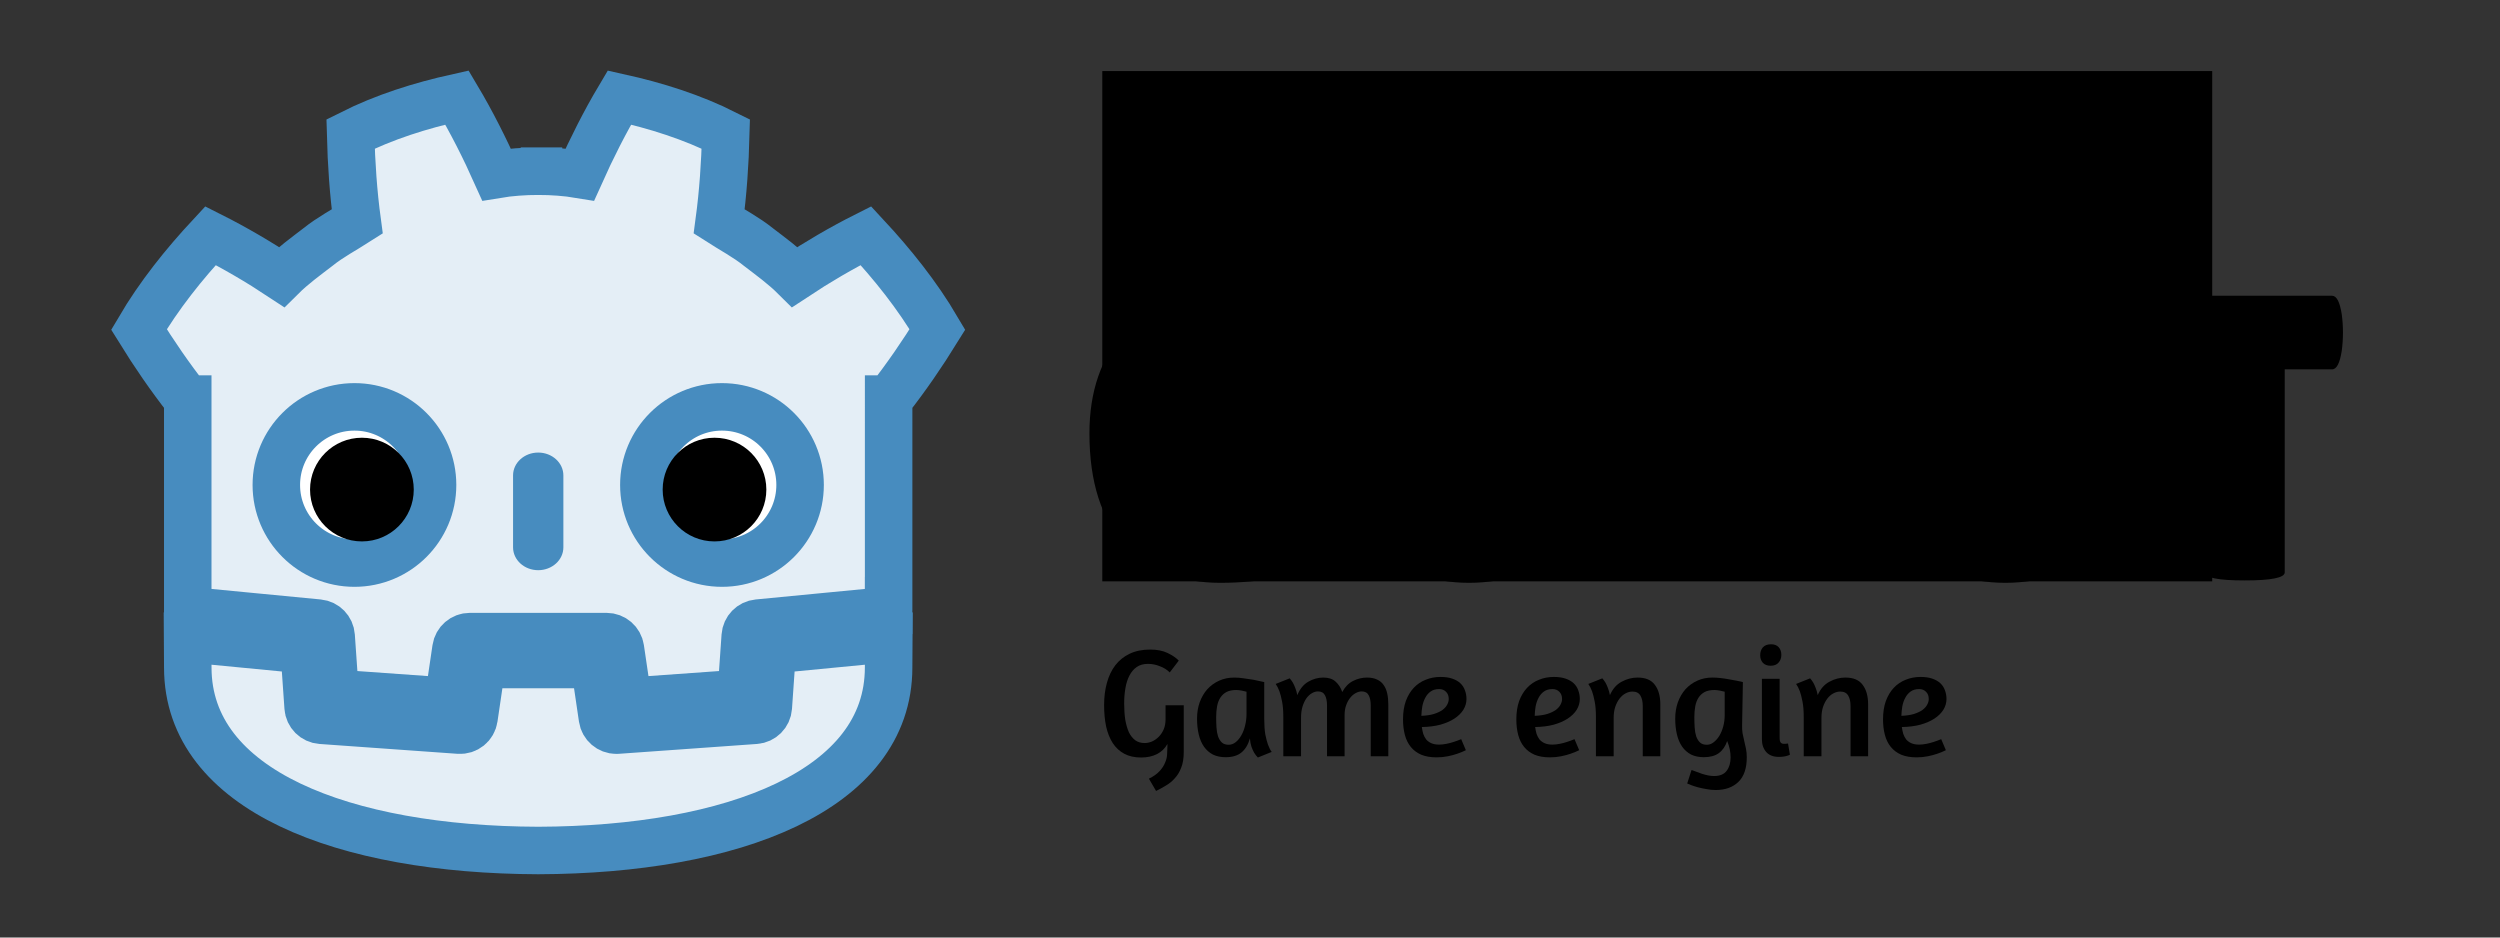 <?xml version="1.0" encoding="UTF-8" standalone="no"?>
<!-- Created with Inkscape (http://www.inkscape.org/) -->

<svg
   xmlns:dc="http://purl.org/dc/elements/1.1/"
   xmlns:cc="http://creativecommons.org/ns#"
   xmlns:rdf="http://www.w3.org/1999/02/22-rdf-syntax-ns#"
   xmlns:svg="http://www.w3.org/2000/svg"
   xmlns="http://www.w3.org/2000/svg"
   xmlns:sodipodi="http://sodipodi.sourceforge.net/DTD/sodipodi-0.dtd"
   xmlns:inkscape="http://www.inkscape.org/namespaces/inkscape"
   id="svg2"
   version="1.1"
   inkscape:version="0.92.4 5da689c313, 2019-01-14"
   xml:space="preserve"
   width="400"
   height="150"
   viewBox="0 0 375 140.625"
   sodipodi:docname="godot_logo.svg"
   inkscape:export-filename="/home/akien/Projects/godot/godot.git/logo.png"
   inkscape:export-xdpi="48"
   inkscape:export-ydpi="48"><rect x="0" y="0" width="375" height="140.625" fill="#333333" stroke="none"/><defs
     id="defs6"><clipPath
       clipPathUnits="userSpaceOnUse"
       id="clipPath16"><path
         d="M 0,595.276 H 841.89 V 0 H 0 Z"
         id="path18"
         inkscape:connector-curvature="0" /></clipPath></defs><sodipodi:namedview
     pagecolor="#ffffff"
     bordercolor="#666666"
     borderopacity="1"
     objecttolerance="10"
     gridtolerance="10"
     guidetolerance="10"
     inkscape:pageopacity="0"
     inkscape:pageshadow="2"
     inkscape:window-width="826"
     inkscape:window-height="1032"
     id="namedview4"
     showgrid="false"
     inkscape:zoom="0.89707474"
     inkscape:cx="191.68697"
     inkscape:cy="-46.700269"
     inkscape:window-x="1157"
     inkscape:window-y="34"
     inkscape:window-maximized="0"
     inkscape:current-layer="g10"
     fit-margin-top="48"
     fit-margin-left="48"
     fit-margin-right="48"
     fit-margin-bottom="48" /><g
     id="g10"
     inkscape:groupmode="layer"
     inkscape:label="godot_engine_logo_2017_curves-01"
     transform="matrix(1.25,0,0,-1.25,-94.25,349.999)"><g
       id="g12"
       transform="matrix(0.38,0,0,0.38,49.744,100.609)"><g
         style="stroke-width:0.884;fill:#000000;fill-opacity:1"
         transform="matrix(1.131,0,0,1.131,531.45,355.316)"
         id="g20"><path
           inkscape:connector-curvature="0"
           id="path22"
           style="fill:#000000;fill-opacity:1;fill-rule:nonzero;stroke:none;stroke-width:0.884"
           d="m 0,0 c -3.611,0 -6.636,-1.659 -9.09,-4.967 -2.441,-3.311 -3.668,-7.958 -3.668,-13.938 0,-5.993 1.166,-10.581 3.503,-13.778 2.333,-3.207 5.398,-4.804 9.2,-4.804 3.8,0 6.887,1.617 9.258,4.862 2.371,3.233 3.559,7.861 3.559,13.886 0,6.02 -1.227,10.654 -3.673,13.89 C 6.646,-1.617 3.616,0 0,0 m -0.055,-59.493 c -10.573,0 -19.195,3.46 -25.859,10.379 -6.655,6.925 -9.984,17.03 -9.984,30.314 0,13.292 3.367,23.356 10.101,30.209 6.736,6.844 15.431,10.269 26.082,10.269 10.649,0 19.251,-3.363 25.794,-10.109 6.555,-6.733 9.827,-16.94 9.827,-30.591 0,-13.661 -3.348,-23.822 -10.05,-30.49 -6.702,-6.654 -15.333,-9.981 -25.911,-9.981" /></g><g
         style="stroke-width:0.884;fill:#000000;fill-opacity:1"
         transform="matrix(1.131,0,0,1.131,607.851,354.431)"
         id="g24"><path
           inkscape:connector-curvature="0"
           id="path26"
           style="fill:#000000;fill-opacity:1;fill-rule:nonzero;stroke:none;stroke-width:0.884"
           d="m 0,0 v -33.768 c 0,-1.577 0.116,-2.571 0.342,-2.988 0.224,-0.415 0.903,-0.623 2.029,-0.623 4.144,0 7.283,1.548 9.429,4.634 2.151,3.083 3.215,8.216 3.215,15.405 0,7.192 -1.113,11.878 -3.325,14.055 C 9.467,-1.102 5.946,0 1.129,0 Z m -21.675,-52.392 v 67.735 c 0,1.883 0.468,3.369 1.413,4.471 0.939,1.085 2.161,1.636 3.671,1.636 H 2.263 c 11.965,0 21.053,-3.018 27.257,-9.04 6.215,-6.02 9.322,-15.499 9.322,-28.447 0,-27.7 -11.821,-41.547 -35.456,-41.547 h -19.302 c -3.836,0 -5.759,1.727 -5.759,5.192" /></g><g
         style="stroke-width:0.884;fill:#000000;fill-opacity:1"
         transform="matrix(1.131,0,0,1.131,700.811,355.316)"
         id="g28"><path
           inkscape:connector-curvature="0"
           id="path30"
           style="fill:#000000;fill-opacity:1;fill-rule:nonzero;stroke:none;stroke-width:0.884"
           d="m 0,0 c -3.612,0 -6.645,-1.659 -9.095,-4.967 -2.44,-3.311 -3.662,-7.958 -3.662,-13.938 0,-5.993 1.169,-10.581 3.499,-13.778 2.33,-3.207 5.398,-4.804 9.2,-4.804 3.801,0 6.89,1.617 9.258,4.862 2.372,3.233 3.56,7.861 3.56,13.886 0,6.02 -1.225,10.654 -3.671,13.89 C 6.642,-1.617 3.616,0 0,0 m -0.058,-59.493 c -10.577,0 -19.193,3.46 -25.851,10.379 -6.663,6.925 -9.993,17.03 -9.993,30.314 0,13.292 3.367,23.356 10.1,30.209 6.741,6.844 15.431,10.269 26.086,10.269 10.651,0 19.246,-3.363 25.797,-10.109 6.55,-6.733 9.822,-16.94 9.822,-30.591 0,-13.661 -3.349,-23.822 -10.05,-30.49 -6.699,-6.654 -15.338,-9.981 -25.911,-9.981" /></g><g
         style="stroke-width:0.884;fill:#000000;fill-opacity:1"
         transform="matrix(1.131,0,0,1.131,789.011,291.335)"
         id="g32"><path
           inkscape:connector-curvature="0"
           id="path34"
           style="fill:#000000;fill-opacity:1;fill-rule:nonzero;stroke:none;stroke-width:0.884"
           d="m 0,0 c 0,-1.496 -3.721,-2.255 -11.176,-2.255 -7.448,0 -11.18,0.759 -11.18,2.255 v 56.681 h -13.545 c -1.281,0 -2.185,1.727 -2.71,5.198 -0.226,1.652 -0.334,3.343 -0.334,5.077 0,1.724 0.108,3.422 0.334,5.077 0.525,3.462 1.429,5.202 2.71,5.202 h 49.112 c 1.279,0 2.179,-1.74 2.712,-5.202 0.221,-1.655 0.335,-3.353 0.335,-5.077 0,-1.734 -0.114,-3.425 -0.335,-5.077 C 15.39,58.408 14.49,56.681 13.211,56.681 H 0 Z" /></g><g
         style="stroke-width:0.884;fill:#000000;fill-opacity:1"
         transform="matrix(1.131,0,0,1.131,468.265,336.713)"
         id="g36"><path
           inkscape:connector-curvature="0"
           id="path38"
           style="fill:#000000;fill-opacity:1;fill-rule:nonzero;stroke:none;stroke-width:0.884"
           d="m 0,0 c -6.078,0.094 -13.034,-1.173 -13.034,-1.173 v -11.863 h 6.995 l -0.078,-5.288 c 0,-1.959 -1.942,-2.943 -5.815,-2.943 -3.878,0 -7.303,1.642 -10.274,4.917 -2.978,3.279 -4.459,8.072 -4.459,14.388 0,6.329 1.447,10.995 4.345,14.006 2.892,3.008 6.683,4.517 11.346,4.517 1.959,0 3.987,-0.316 6.096,-0.961 2.11,-0.639 3.519,-1.238 4.238,-1.799 0.713,-0.577 1.391,-0.85 2.032,-0.85 0.638,0 1.671,0.746 3.1,2.255 1.431,1.505 2.713,3.786 3.844,6.827 1.126,3.057 1.69,5.4 1.69,7.062 0,1.649 -0.036,2.786 -0.109,3.386 -1.581,1.73 -4.499,3.102 -8.755,4.122 -4.248,1.017 -9.011,1.522 -14.28,1.522 -11.594,0 -20.66,-3.65 -27.207,-10.95 -6.552,-7.303 -9.822,-16.783 -9.822,-28.452 0,-13.701 3.347,-24.087 10.041,-31.162 6.706,-7.074 15.51,-10.607 26.425,-10.607 5.87,0 11.08,0.505 15.632,1.522 4.557,1.013 7.586,2.053 9.093,3.105 l 0.452,35.33 C 11.496,-1.036 6.078,-0.104 0,0" /></g><g
         style="stroke-width:0.884"
         transform="matrix(1.131,0,0,1.131,348.131,279.267)"
         id="g78"><path
           inkscape:connector-curvature="0"
           id="path80"
           style="fill:#ffffff;fill-opacity:1;fill-rule:nonzero;stroke:none;stroke-width:0.884"
           d="m 0,0 c 0,0 -0.325,1.994 -0.515,1.976 l -36.182,-3.491 c -2.879,-0.278 -5.115,-2.574 -5.317,-5.459 l -0.994,-14.247 -27.992,-1.997 -1.904,12.912 c -0.424,2.872 -2.932,5.037 -5.835,5.037 h -38.188 c -2.902,0 -5.41,-2.165 -5.834,-5.037 l -1.905,-12.912 -27.992,1.997 -0.994,14.247 c -0.202,2.886 -2.438,5.182 -5.317,5.46 l -36.2,3.49 c -0.187,0.018 -0.324,-1.978 -0.511,-1.978 l -0.049,-7.83 30.658,-4.944 1.004,-14.374 c 0.203,-2.91 2.551,-5.263 5.463,-5.472 l 38.551,-2.75 c 0.146,-0.01 0.29,-0.016 0.434,-0.016 2.897,0 5.401,2.166 5.825,5.038 l 1.959,13.286 h 28.005 l 1.959,-13.286 c 0.423,-2.871 2.93,-5.037 5.831,-5.037 0.142,0 0.284,0.005 0.423,0.015 l 38.556,2.75 c 2.911,0.209 5.26,2.562 5.463,5.472 l 1.003,14.374 30.645,4.966 z" /></g><g
         style="fill:#e4eef6;fill-opacity:1;stroke:#478cbf;stroke-width:13.262;stroke-miterlimit:4;stroke-dasharray:none;stroke-opacity:1;paint-order:markers stroke fill"
         transform="matrix(1.131,0,0,1.131,126.806,346.045)"
         id="g82"><path
           inkscape:connector-curvature="0"
           id="path84"
           style="fill:#e4eef6;fill-opacity:1;fill-rule:nonzero;stroke:#478cbf;stroke-width:13.262;stroke-miterlimit:4;stroke-dasharray:none;stroke-opacity:1;paint-order:markers stroke fill"
           d="m 0,0 v -47.514 -6.035 -5.492 c 0.108,-0.001 0.216,-0.005 0.323,-0.015 l 36.196,-3.49 c 1.896,-0.183 3.382,-1.709 3.514,-3.609 l 1.116,-15.978 31.574,-2.253 2.175,14.747 c 0.282,1.912 1.922,3.329 3.856,3.329 h 38.188 c 1.933,0 3.573,-1.417 3.855,-3.329 l 2.175,-14.747 31.575,2.253 1.115,15.978 c 0.133,1.9 1.618,3.425 3.514,3.609 l 36.182,3.49 c 0.107,0.01 0.214,0.014 0.322,0.015 v 4.711 l 0.015,0.005 V 0 h 0.134 c 4.795,6.12 9.232,12.569 13.487,19.449 -5.651,9.62 -12.575,18.217 -19.976,26.182 -6.864,-3.455 -13.531,-7.369 -19.828,-11.534 -3.151,3.132 -6.7,5.694 -10.186,8.372 -3.425,2.751 -7.285,4.768 -10.946,7.118 1.09,8.117 1.629,16.108 1.846,24.448 -9.446,4.754 -19.519,7.906 -29.708,10.17 -4.068,-6.837 -7.788,-14.241 -11.028,-21.479 -3.842,0.642 -7.702,0.88 -11.567,0.926 v 0.006 c -0.027,0 -0.052,-0.006 -0.075,-0.006 -0.024,0 -0.049,0.006 -0.073,0.006 V 63.652 C 93.903,63.606 90.046,63.368 86.203,62.726 82.965,69.964 79.247,77.368 75.173,84.205 64.989,81.941 54.915,78.789 45.47,74.035 45.686,65.695 46.225,57.704 47.318,49.587 43.65,47.237 39.795,45.22 36.369,42.469 32.888,39.791 29.333,37.229 26.181,34.097 19.884,38.262 13.219,42.176 6.353,45.631 -1.048,37.666 -7.968,29.069 -13.621,19.449 -9.368,12.569 -4.928,6.12 -0.134,0 Z" /></g><g
         style="fill:#e4eef6;fill-opacity:1;stroke:#478cbf;stroke-width:13.262;stroke-miterlimit:4;stroke-dasharray:none;stroke-opacity:1;paint-order:markers stroke fill"
         transform="matrix(1.131,0,0,1.131,311.403,266.884)"
         id="g86"><path
           inkscape:connector-curvature="0"
           id="path88"
           style="fill:#e4eef6;fill-opacity:1;fill-rule:nonzero;stroke:#478cbf;stroke-width:13.262;stroke-miterlimit:4;stroke-dasharray:none;stroke-opacity:1;paint-order:markers stroke fill"
           d="m 0,0 -1.121,-16.063 c -0.135,-1.936 -1.675,-3.477 -3.611,-3.616 l -38.555,-2.751 c -0.094,-0.007 -0.188,-0.01 -0.281,-0.01 -1.916,0 -3.569,1.406 -3.852,3.33 l -2.211,14.994 H -81.09 l -2.211,-14.994 c -0.297,-2.018 -2.101,-3.469 -4.133,-3.32 l -38.555,2.751 c -1.936,0.139 -3.476,1.68 -3.611,3.616 L -130.721,0 -163.268,3.138 c 0.015,-3.498 0.06,-7.33 0.06,-8.093 0,-34.374 43.605,-50.896 97.781,-51.086 h 0.066 0.067 c 54.176,0.19 97.766,16.712 97.766,51.086 0,0.777 0.047,4.593 0.063,8.093 z" /></g><g
         style="stroke:#478cbf;stroke-width:13.262;stroke-miterlimit:4;stroke-dasharray:none;stroke-opacity:1;paint-order:markers stroke fill"
         transform="matrix(1.131,0,0,1.131,204.114,318.938)"
         id="g90"><path
           inkscape:connector-curvature="0"
           id="path92"
           style="fill:#ffffff;fill-opacity:1;fill-rule:nonzero;stroke:#478cbf;stroke-width:13.262;stroke-miterlimit:4;stroke-dasharray:none;stroke-opacity:1;paint-order:markers stroke fill"
           d="m 0,0 c 0,-12.052 -9.765,-21.815 -21.813,-21.815 -12.042,0 -21.81,9.763 -21.81,21.815 0,12.044 9.768,21.802 21.81,21.802 C -9.765,21.802 0,12.044 0,0" /></g><g
         style="fill:#000000;fill-opacity:1;stroke:none;stroke-width:0.884;stroke-opacity:1"
         transform="matrix(1.131,0,0,1.131,198.177,317.474)"
         id="g94"><path
           inkscape:connector-curvature="0"
           id="path96"
           style="fill:#000000;fill-opacity:1;fill-rule:nonzero;stroke:none;stroke-width:0.884;stroke-opacity:1"
           d="m 0,0 c 0,-7.994 -6.479,-14.473 -14.479,-14.473 -7.996,0 -14.479,6.479 -14.479,14.473 0,7.994 6.483,14.479 14.479,14.479 C -6.479,14.479 0,7.994 0,0" /></g><g
         style="fill:#478cbf;fill-opacity:1;stroke-width:0.884"
         transform="matrix(1.131,0,0,1.131,237.475,292.019)"
         id="g98"><path
           inkscape:connector-curvature="0"
           id="path100"
           style="fill:#478cbf;fill-opacity:1;fill-rule:nonzero;stroke:none;stroke-width:0.884"
           d="m 0,0 c -3.878,0 -7.021,2.858 -7.021,6.381 v 20.081 c 0,3.52 3.143,6.381 7.021,6.381 3.878,0 7.028,-2.861 7.028,-6.381 V 6.381 C 7.028,2.858 3.878,0 0,0" /></g><g
         style="stroke:#478cbf;stroke-width:13.262;stroke-miterlimit:4;stroke-dasharray:none;stroke-opacity:1;paint-order:markers stroke fill"
         transform="matrix(1.131,0,0,1.131,270.84,318.938)"
         id="g102"><path
           inkscape:connector-curvature="0"
           id="path104"
           style="fill:#ffffff;fill-opacity:1;fill-rule:nonzero;stroke:#478cbf;stroke-width:13.262;stroke-miterlimit:4;stroke-dasharray:none;stroke-opacity:1;paint-order:markers stroke fill"
           d="m 0,0 c 0,-12.052 9.765,-21.815 21.815,-21.815 12.041,0 21.808,9.763 21.808,21.815 0,12.044 -9.767,21.802 -21.808,21.802 C 9.765,21.802 0,12.044 0,0" /></g><g
         style="fill:#000000;fill-opacity:1;stroke:none;stroke-width:0.884;stroke-opacity:1"
         transform="matrix(1.131,0,0,1.131,276.778,317.474)"
         id="g106"><path
           inkscape:connector-curvature="0"
           id="path108"
           style="fill:#000000;fill-opacity:1;fill-rule:nonzero;stroke:none;stroke-width:0.884;stroke-opacity:1"
           d="m 0,0 c 0,-7.994 6.477,-14.473 14.471,-14.473 8.002,0 14.479,6.479 14.479,14.473 0,7.994 -6.477,14.479 -14.479,14.479 C 6.477,14.479 0,7.994 0,0" /></g><g
         id="flowRoot961"
         style="font-style:normal;font-variant:normal;font-weight:normal;font-stretch:normal;font-size:40px;line-height:1.25;font-family:Amaranth;-inkscape-font-specification:Amaranth;letter-spacing:0px;word-spacing:0px;fill:#000000;fill-opacity:1;stroke:none" /><g
         id="flowRoot969"
         style="font-style:normal;font-variant:normal;font-weight:normal;font-stretch:normal;font-size:40px;line-height:1.25;font-family:Amaranth;-inkscape-font-specification:Amaranth;letter-spacing:0px;word-spacing:0px;fill:#000000;fill-opacity:1;stroke:none"
         transform="matrix(1.228,0,0,-1.228,-39.902,737.98)"
         aria-label="Game engine"><path
           inkscape:connector-curvature="0"
           id="path978"
           style="font-weight:normal;fill:#000000;fill-opacity:1"
           d="m 382.924,416.772 q 1.8,-0.88 2.76,-1.96 0.96,-1.04 1.4,-2.16 0.48,-1.08 0.52,-2.16 0.08,-1.12 0.08,-2.08 v -0.56 q -0.92,1.68 -2.68,2.6 -1.76,0.88 -4.08,0.88 -2.52,0 -4.32,-0.96 -1.8,-0.96 -2.96,-2.72 -1.16,-1.8 -1.72,-4.28 -0.52,-2.48 -0.52,-5.52 0,-3.12 0.72,-5.72 0.72,-2.64 2.16,-4.52 1.48,-1.92 3.68,-2.96 2.24,-1.08 5.28,-1.08 2.68,0 4.48,0.88 1.84,0.88 2.88,1.96 l -2.32,3.04 q -1.04,-1.04 -2.56,-1.6 -1.48,-0.6 -3.04,-0.6 -1.72,0 -2.88,0.8 -1.16,0.8 -1.88,2.2 -0.72,1.36 -1.04,3.24 -0.32,1.84 -0.32,3.96 0,2.28 0.28,4.16 0.32,1.84 0.92,3.2 0.64,1.32 1.64,2.08 1,0.72 2.44,0.72 0.92,0 1.88,-0.4 0.96,-0.44 1.72,-1.2 0.8,-0.8 1.28,-1.92 0.48,-1.12 0.48,-2.56 v -3.64 h 4.68 v 12.04 q 0,2.44 -0.68,4.08 -0.64,1.64 -1.68,2.72 -1,1.12 -2.28,1.84 -1.24,0.76 -2.48,1.36 z" /><path
           inkscape:connector-curvature="0"
           id="path980"
           style="font-weight:normal;fill:#000000;fill-opacity:1"
           d="m 412.582,401.372 q 0,2.4 0.28,4.04 0.32,1.6 0.68,2.6 0.44,1.2 0.96,1.88 l -3.56,1.44 q -0.52,-0.52 -0.96,-1.24 -0.36,-0.64 -0.68,-1.52 -0.32,-0.92 -0.4,-2.16 -0.68,2.4 -2.2,3.64 -1.48,1.2 -4.04,1.2 -1.88,0 -3.28,-0.68 -1.36,-0.72 -2.28,-2 -0.92,-1.32 -1.36,-3.16 -0.44,-1.84 -0.44,-4.08 0,-2.28 0.68,-4.2 0.72,-1.96 1.96,-3.36 1.28,-1.4 3.04,-2.2 1.76,-0.8 3.88,-0.8 1.2,0 2.48,0.2 1.32,0.16 2.44,0.36 1.12,0.2 1.88,0.4 0.8,0.16 0.92,0.2 z m -9.16,6.68 q 1,0 1.84,-0.68 0.84,-0.68 1.44,-1.76 0.64,-1.12 0.96,-2.52 0.36,-1.44 0.36,-2.92 v -5.76 q -0.4,-0.12 -1.2,-0.28 -0.8,-0.16 -1.44,-0.16 -1.52,0 -2.52,0.52 -0.96,0.52 -1.56,1.44 -0.6,0.92 -0.84,2.2 -0.24,1.28 -0.24,2.8 0,1.4 0.08,2.68 0.08,1.28 0.4,2.28 0.36,1 1,1.6 0.64,0.56 1.72,0.56 z" /><path
           inkscape:connector-curvature="0"
           id="path982"
           style="font-weight:normal;fill:#000000;fill-opacity:1"
           d="m 439.967,411.012 v -13.04 q 0,-1.68 -0.52,-2.64 -0.52,-1 -1.8,-1 -0.76,0 -1.56,0.44 -0.76,0.4 -1.4,1.2 -0.64,0.8 -1.04,1.92 -0.4,1.12 -0.4,2.48 v 10.64 h -4.52 v -13.04 q 0,-1.68 -0.52,-2.64 -0.52,-1 -1.8,-1 -0.8,0 -1.6,0.48 -0.76,0.44 -1.4,1.32 -0.6,0.88 -1,2.16 -0.36,1.24 -0.36,2.8 v 9.92 h -4.56 v -10.08 q 0,-2.4 -0.32,-4 -0.32,-1.64 -0.68,-2.64 -0.44,-1.16 -0.96,-1.88 l 3.6,-1.44 q 0.4,0.44 0.8,1.08 0.32,0.56 0.64,1.4 0.32,0.8 0.52,1.84 1,-2.4 2.8,-3.44 1.84,-1.08 3.88,-1.08 2.04,0 3.16,1.04 1.16,1.04 1.72,2.68 1.08,-2 2.76,-2.84 1.72,-0.88 3.6,-0.88 1.56,0 2.6,0.52 1.08,0.48 1.68,1.4 0.64,0.88 0.92,2.16 0.28,1.24 0.28,2.8 v 13.36 z" /><path
           inkscape:connector-curvature="0"
           id="path984"
           style="font-weight:normal;fill:#000000;fill-opacity:1"
           d="m 448.271,401.532 q 0,-2.68 0.72,-4.72 0.76,-2.04 2.04,-3.4 1.32,-1.4 3.08,-2.08 1.76,-0.72 3.8,-0.72 1.8,0 3.04,0.44 1.28,0.44 2.08,1.2 0.8,0.76 1.16,1.8 0.4,1.04 0.4,2.24 0,1.44 -0.8,2.76 -0.8,1.28 -2.32,2.28 -1.48,0.96 -3.6,1.56 -2.12,0.56 -4.76,0.6 0.12,0.92 0.36,1.76 0.28,0.8 0.76,1.44 0.52,0.6 1.32,0.96 0.8,0.36 2,0.36 0.88,0 1.88,-0.2 1,-0.2 1.84,-0.48 1,-0.32 1.96,-0.72 l 1.2,2.84 q -1.04,0.52 -2.24,0.92 -1.04,0.36 -2.4,0.64 -1.36,0.28 -2.88,0.28 -2.32,0 -3.96,-0.68 -1.64,-0.72 -2.68,-2 -1.04,-1.28 -1.52,-3.08 -0.48,-1.8 -0.48,-4 z m 9.28,-7.8 q -1.32,0 -2.2,0.64 -0.84,0.6 -1.36,1.6 -0.52,0.96 -0.76,2.2 -0.2,1.2 -0.24,2.44 1.92,-0.08 3.24,-0.48 1.36,-0.44 2.2,-1.04 0.84,-0.64 1.2,-1.36 0.4,-0.72 0.4,-1.44 0,-1.16 -0.68,-1.84 -0.68,-0.72 -1.8,-0.72 z" /><path
           inkscape:connector-curvature="0"
           id="path986"
           style="font-weight:normal;fill:#000000;fill-opacity:1"
           d="m 477.412,401.532 q 0,-2.68 0.72,-4.72 0.76,-2.04 2.04,-3.4 1.32,-1.4 3.08,-2.08 1.76,-0.72 3.8,-0.72 1.8,0 3.04,0.44 1.28,0.44 2.08,1.2 0.8,0.76 1.16,1.8 0.4,1.04 0.4,2.24 0,1.44 -0.8,2.76 -0.8,1.28 -2.32,2.28 -1.48,0.96 -3.6,1.56 -2.12,0.56 -4.76,0.6 0.12,0.92 0.36,1.76 0.28,0.8 0.76,1.44 0.52,0.6 1.32,0.96 0.8,0.36 2,0.36 0.88,0 1.88,-0.2 1,-0.2 1.84,-0.48 1,-0.32 1.96,-0.72 l 1.2,2.84 q -1.04,0.52 -2.24,0.92 -1.04,0.36 -2.4,0.64 -1.36,0.28 -2.88,0.28 -2.32,0 -3.96,-0.68 -1.64,-0.72 -2.68,-2 -1.04,-1.28 -1.52,-3.08 -0.48,-1.8 -0.48,-4 z m 9.28,-7.8 q -1.32,0 -2.2,0.64 -0.84,0.6 -1.36,1.6 -0.52,0.96 -0.76,2.2 -0.2,1.2 -0.24,2.44 1.92,-0.08 3.24,-0.48 1.36,-0.44 2.2,-1.04 0.84,-0.64 1.2,-1.36 0.4,-0.72 0.4,-1.44 0,-1.16 -0.68,-1.84 -0.68,-0.72 -1.8,-0.72 z" /><path
           inkscape:connector-curvature="0"
           id="path988"
           style="font-weight:normal;fill:#000000;fill-opacity:1"
           d="m 509.918,411.012 v -12.92 q 0,-1.68 -0.6,-2.68 -0.6,-1.04 -2.04,-1.04 -0.92,0 -1.8,0.48 -0.84,0.44 -1.52,1.32 -0.68,0.88 -1.12,2.16 -0.4,1.24 -0.4,2.8 v 9.88 h -4.56 v -10.08 q 0,-2.4 -0.32,-4 -0.32,-1.64 -0.68,-2.64 -0.44,-1.16 -0.96,-1.88 l 3.6,-1.44 q 0.4,0.44 0.8,1.08 0.32,0.56 0.64,1.4 0.32,0.8 0.52,1.84 1.04,-2.4 3,-3.44 1.96,-1.08 4.12,-1.08 3.08,0 4.44,1.88 1.4,1.84 1.4,5 v 13.36 z" /><path
           inkscape:connector-curvature="0"
           id="path990"
           style="font-weight:normal;fill:#000000;fill-opacity:1"
           d="m 522.471,414.532 q 0.6,0.24 1.28,0.48 0.68,0.28 1.44,0.52 0.76,0.24 1.52,0.4 0.8,0.16 1.56,0.16 2.24,0 3.24,-1.36 1,-1.32 1,-3.44 0,-2.08 -0.88,-4.2 -0.68,2.04 -2.16,3.12 -1.44,1.04 -3.84,1.04 -1.88,0 -3.28,-0.68 -1.36,-0.72 -2.28,-2 -0.92,-1.32 -1.36,-3.16 -0.44,-1.84 -0.44,-4.08 0,-2.28 0.68,-4.2 0.72,-1.96 1.96,-3.36 1.28,-1.4 3.04,-2.2 1.76,-0.8 3.88,-0.8 0.96,0 2.04,0.12 1.12,0.12 2.16,0.32 1.08,0.16 2,0.36 0.96,0.2 1.64,0.36 l -0.2,11 q -0.04,1.2 0.12,2.2 0.2,1 0.44,2 0.24,0.96 0.44,1.96 0.2,1 0.2,2.2 0,4.24 -2.16,6.32 -2.16,2.08 -5.84,2.08 -1.2,0 -2.4,-0.24 -1.2,-0.2 -2.24,-0.48 -1,-0.28 -1.72,-0.56 -0.72,-0.28 -0.96,-0.4 z m 3.92,-6.48 q 0.96,0 1.76,-0.64 0.84,-0.64 1.48,-1.68 0.64,-1.08 1,-2.44 0.36,-1.36 0.36,-2.8 v -6.08 q -0.4,-0.12 -1.2,-0.28 -0.8,-0.16 -1.44,-0.16 -1.52,0 -2.52,0.52 -0.96,0.52 -1.56,1.44 -0.6,0.92 -0.84,2.2 -0.24,1.28 -0.24,2.8 0,1.4 0.08,2.68 0.08,1.28 0.4,2.28 0.36,1 1,1.6 0.64,0.56 1.72,0.56 z" /><path
           inkscape:connector-curvature="0"
           id="path992"
           style="font-weight:normal;fill:#000000;fill-opacity:1"
           d="m 544.921,411.172 q -2.12,0 -3.24,-1.24 -1.12,-1.28 -1.12,-3.28 v -15.56 h 4.56 v 15.16 q 0,0.92 0.28,1.24 0.28,0.32 0.84,0.32 0.16,0 0.32,0 0.2,0 0.36,-0.04 0.16,0 0.36,-0.04 l 0.48,2.88 q -0.28,0.16 -0.72,0.28 -0.36,0.12 -0.92,0.2 -0.52,0.08 -1.2,0.08 z m -2,-28.96 q 1.28,0 1.96,0.76 0.68,0.76 0.68,1.96 0,1.2 -0.72,2 -0.68,0.8 -2.04,0.8 -1.28,0 -2,-0.76 -0.68,-0.8 -0.68,-1.92 0,-1.24 0.68,-2.04 0.72,-0.8 2.12,-0.8 z" /><path
           inkscape:connector-curvature="0"
           id="path994"
           style="font-weight:normal;fill:#000000;fill-opacity:1"
           d="m 563.355,411.012 v -12.92 q 0,-1.68 -0.6,-2.68 -0.6,-1.04 -2.04,-1.04 -0.92,0 -1.8,0.48 -0.84,0.44 -1.52,1.32 -0.68,0.88 -1.12,2.16 -0.4,1.24 -0.4,2.8 v 9.88 h -4.56 v -10.08 q 0,-2.4 -0.32,-4 -0.32,-1.64 -0.68,-2.64 -0.44,-1.16 -0.96,-1.88 l 3.6,-1.44 q 0.4,0.44 0.8,1.08 0.32,0.56 0.64,1.4 0.32,0.8 0.52,1.84 1.04,-2.4 3,-3.44 1.96,-1.08 4.12,-1.08 3.08,0 4.44,1.88 1.4,1.84 1.4,5 v 13.36 z" /><path
           inkscape:connector-curvature="0"
           id="path996"
           style="font-weight:normal;fill:#000000;fill-opacity:1"
           d="m 571.709,401.532 q 0,-2.68 0.72,-4.72 0.76,-2.04 2.04,-3.4 1.32,-1.4 3.08,-2.08 1.76,-0.72 3.8,-0.72 1.8,0 3.04,0.44 1.28,0.44 2.08,1.2 0.8,0.76 1.16,1.8 0.4,1.04 0.4,2.24 0,1.44 -0.8,2.76 -0.8,1.28 -2.32,2.28 -1.48,0.96 -3.6,1.56 -2.12,0.56 -4.76,0.6 0.12,0.92 0.36,1.76 0.28,0.8 0.76,1.44 0.52,0.6 1.32,0.96 0.8,0.36 2,0.36 0.88,0 1.88,-0.2 1,-0.2 1.84,-0.48 1,-0.32 1.96,-0.72 l 1.2,2.84 q -1.04,0.52 -2.24,0.92 -1.04,0.36 -2.4,0.64 -1.36,0.28 -2.88,0.28 -2.32,0 -3.96,-0.68 -1.64,-0.72 -2.68,-2 -1.04,-1.28 -1.52,-3.08 -0.48,-1.8 -0.48,-4 z m 9.28,-7.8 q -1.32,0 -2.2,0.64 -0.84,0.6 -1.36,1.6 -0.52,0.96 -0.76,2.2 -0.2,1.2 -0.24,2.44 1.92,-0.08 3.24,-0.48 1.36,-0.44 2.2,-1.04 0.84,-0.64 1.2,-1.36 0.4,-0.72 0.4,-1.44 0,-1.16 -0.68,-1.84 -0.68,-0.72 -1.8,-0.72 z" /></g><g
         id="flowRoot969-0"
         style="font-style:normal;font-variant:normal;font-weight:normal;font-stretch:normal;font-size:40px;line-height:1.25;font-family:Amaranth;-inkscape-font-specification:Amaranth;letter-spacing:0px;word-spacing:0px;fill:#6d6e71;fill-opacity:1;stroke:none"
         transform="matrix(1.228,0,0,-1.228,-39.352,911.436)"
         aria-label="Game engine"><flowRoot
           xml:space="preserve"
           id="flowRoot2627"
           style="font-style:normal;font-weight:normal;font-size:40px;line-height:1.25;font-family:sans-serif;letter-spacing:0px;word-spacing:0px;fill:#000000;fill-opacity:1;stroke:none"
           transform="matrix(0.988,0,0,0.988,216.294,380.499)"><flowRegion
             id="flowRegion2629"
             style="fill:#000000;fill-opacity:1"><rect
               id="rect2631"
               width="288.889"
               height="132.818"
               x="156.071"
               y="-4.494"
               style="fill:#000000;fill-opacity:1" /></flowRegion><flowPara
             id="flowPara2633"
             style="font-style:normal;font-variant:normal;font-weight:normal;font-stretch:normal;font-family:Amaranth;-inkscape-font-specification:Amaranth;fill:#000000;fill-opacity:1">Made with</flowPara></flowRoot></g></g></g></svg>